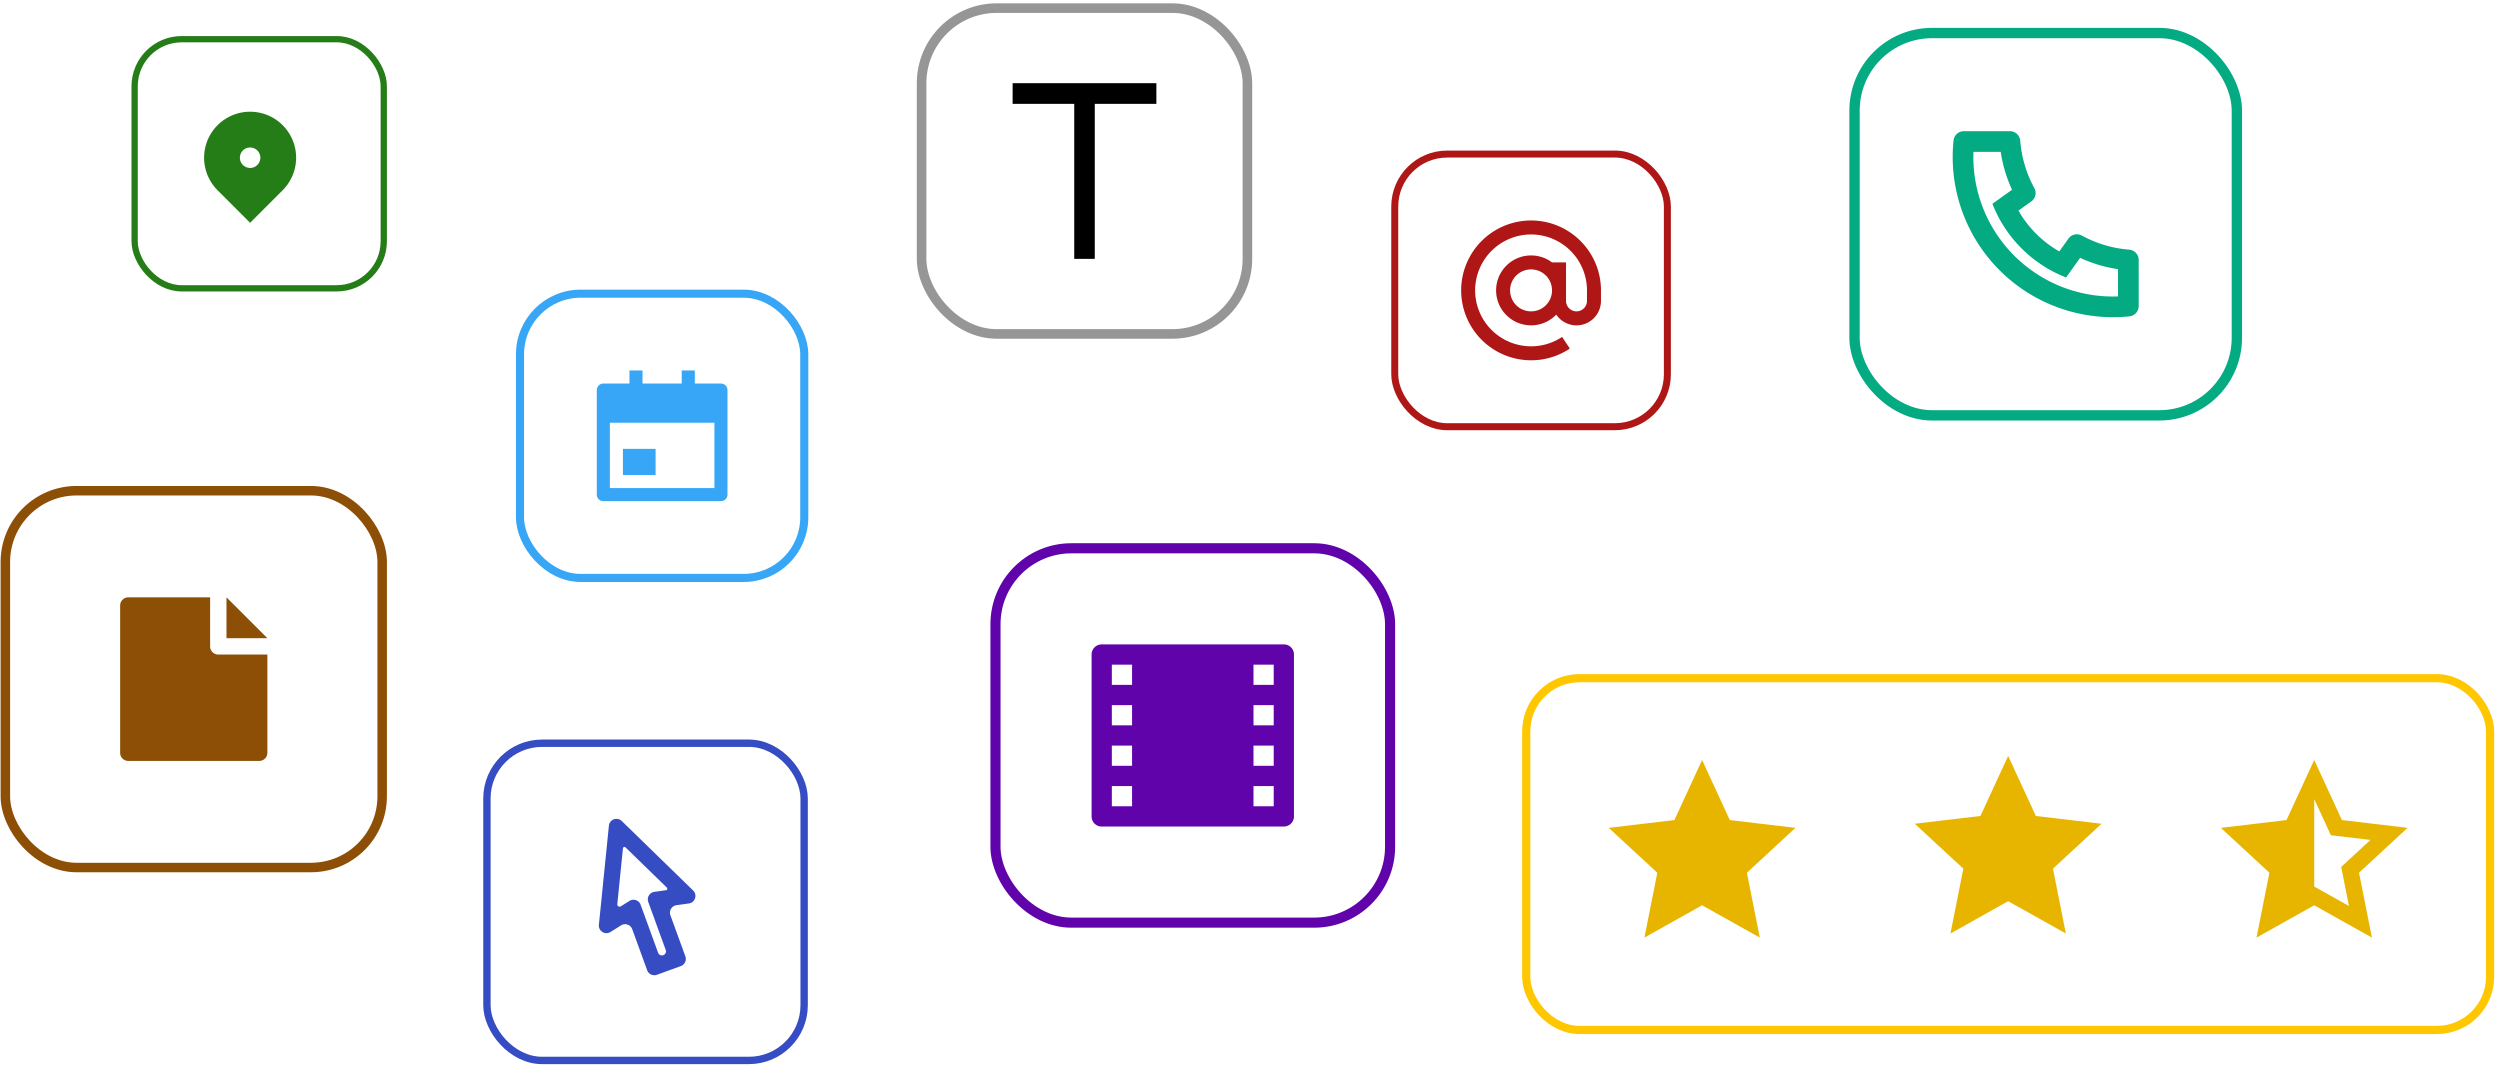 <svg xmlns="http://www.w3.org/2000/svg" width="277" height="118" fill="none" xmlns:v="https://vecta.io/nano"><rect x="102.113" y=".9" width="36.1" height="36.1" rx="8.317" stroke="#969696" stroke-width="1.062"/><path d="M121.3 11.507v17.175h-2.275V11.507h-6.826v-2.29h15.927v2.29H121.3z" fill="#000"/><rect x="205.482" y="3.66" width="42.361" height="42.361" rx="8.587" stroke="#03aa82" stroke-width="1.145"/><path d="M223.646 23.332c1.072 1.885 2.64 3.453 4.525 4.525l1.013-1.418c.337-.471.972-.617 1.481-.339a13.07 13.07 0 0 0 5.247 1.562c.595.047 1.055.544 1.055 1.141v5.109c0 .587-.444 1.079-1.028 1.139-.607.062-1.219.094-1.835.094a17.75 17.75 0 0 1-17.746-17.746 18.04 18.04 0 0 1 .094-1.834c.06-.584.552-1.028 1.139-1.028h5.109c.598 0 1.095.459 1.142 1.055.147 1.857.681 3.637 1.561 5.247.278.508.132 1.144-.339 1.48l-1.418 1.013zm-2.886-.752l2.175-1.554a15.33 15.33 0 0 1-1.256-4.2h-3.02l-.011.573a15.46 15.46 0 0 0 15.456 15.456l.573-.011v-3.02a15.36 15.36 0 0 1-4.2-1.256l-1.554 2.175c-.628-.244-1.235-.532-1.817-.858l-.067-.038a14.38 14.38 0 0 1-5.383-5.384l-.038-.066a14.19 14.19 0 0 1-.858-1.818z" fill="#03aa82"/><rect x="169.107" y="75.145" width="106.794" height="38.974" rx="5.891" stroke="#ffc700" stroke-width=".906"/><path d="M188.593 100.306l-6.393 3.579 1.428-7.186-5.379-4.974 7.276-.863 3.068-6.653 3.069 6.653 7.275.863-5.379 4.974 1.428 7.186-6.393-3.579zm33.91-.453l-6.393 3.579 1.428-7.186-5.379-4.974 7.276-.863 3.068-6.653 3.069 6.653 7.275.863-5.378 4.974 1.427 7.186-6.393-3.579zm33.912-1.624l3.849 2.154-.86-4.326 3.239-2.995-4.381-.519-1.847-4.006v9.692zm0 2.077l-6.394 3.579 1.428-7.186-5.379-4.974 7.276-.863 3.069-6.653 3.068 6.653 7.276.863-5.379 4.974 1.428 7.186-6.393-3.579z" fill="#e7b500"/><g clip-path="url(#A)"><rect x="110.3" y="60.75" width="43.721" height="41.479" rx="8.408" stroke="#6103aa" stroke-width="1.121"/><path d="M120.949 72.514a1.12 1.12 0 0 1 1.112-1.114h20.197c.614 0 1.112.499 1.112 1.114v17.952a1.12 1.12 0 0 1-1.112 1.114h-20.197c-.614 0-1.112-.499-1.112-1.114V72.514zm2.242 1.129v2.242h2.242v-2.242h-2.242zm15.695 0v2.242h2.242v-2.242h-2.242zm-15.695 4.484v2.242h2.242v-2.242h-2.242zm15.695 0v2.242h2.242v-2.242h-2.242zm-15.695 4.484v2.242h2.242V82.61h-2.242zm15.695 0v2.242h2.242V82.61h-2.242zm-15.695 4.484v2.242h2.242v-2.242h-2.242zm15.695 0v2.242h2.242v-2.242h-2.242z" fill="#6103aa"/><rect x="57.617" y="32.54" width="31.496" height="31.496" rx="6.716" stroke="#37a6f7" stroke-width=".896"/><path d="M76.985 42.495h2.896c.4 0 .724.324.724.724v11.584c0 .4-.324.724-.724.724H66.848c-.4 0-.724-.324-.724-.724V43.219c0-.4.324-.724.724-.724h2.896v-1.448h1.448v1.448h4.344v-1.448h1.448v1.448zm-9.412 4.344v7.24h11.584v-7.24H67.572zm1.448 2.896h3.62v2.896h-3.62v-2.896z" fill="#37a6f7"/><rect x=".594" y="54.371" width="41.75" height="41.75" rx="7.893" stroke="#8d4e05" stroke-width="1.052"/><path d="M29.626 72.527v10.87c0 .506-.403.913-.9.913H14.212a.9.9 0 0 1-.9-.899v-16.33a.91.91 0 0 1 .905-.899h9.065v5.438c0 .501.406.906.906.906h5.438zm0-1.813h-4.532v-4.529l4.532 4.529z" fill="#8d4e05"/><rect x="14.917" y="4.342" width="27.604" height="27.604" rx="5.219" stroke="#257d17" stroke-width=".696"/><g clip-path="url(#B)"><g clip-path="url(#C)"><path d="M31.318 21.081l-3.605 3.605-3.605-3.605a5.1 5.1 0 0 1 0-7.21 5.1 5.1 0 0 1 7.21 0 5.1 5.1 0 0 1 0 7.21zm-3.605-2.472c.626 0 1.133-.507 1.133-1.133s-.507-1.133-1.133-1.133-1.133.507-1.133 1.133.507 1.133 1.133 1.133z" fill="#257d17"/></g></g><rect x="53.952" y="82.35" width="35.147" height="35.147" rx="6.116" stroke="#364cc3" stroke-width=".815"/><g clip-path="url(#D)"><path d="M74.959 100.293c-.531.074-.859.619-.676 1.123l1.655 4.546c.159.437-.066.921-.504 1.08l-2.648.964c-.437.159-.921-.066-1.08-.504l-1.654-4.546c-.184-.504-.785-.71-1.24-.425l-1.169.733c-.594.373-1.357-.101-1.286-.799l1.109-10.977c.071-.702.921-1.011 1.426-.519l7.906 7.696c.502.489.223 1.342-.472 1.439l-1.367.189zm-1.465 5.538a.45.45 0 0 0 .269-.577l-1.935-5.315c-.183-.504.144-1.049.676-1.123l1.292-.179c.139-.019.195-.19.094-.288l-4.582-4.46c-.101-.098-.271-.037-.285.104l-.626 6.191c-.021.209.208.351.386.239l.959-.601c.454-.285 1.056-.078 1.239.426l1.935 5.315a.45.45 0 0 0 .577.269z" fill="#364cc3"/></g><rect x="154.539" y="17.071" width="30.207" height="30.207" rx="5.809" stroke="#af1616" stroke-width=".775"/><path d="M175.838 32.175a6.2 6.2 0 0 0-6.196-6.196 6.2 6.2 0 0 0-6.196 6.196 6.2 6.2 0 0 0 6.196 6.196c1.271 0 2.454-.383 3.437-1.04l.86 1.289a7.71 7.71 0 0 1-4.297 1.3 7.75 7.75 0 0 1-7.746-7.745 7.75 7.75 0 0 1 7.746-7.745c4.277 0 7.745 3.468 7.745 7.745v1.162a2.71 2.71 0 0 1-4.954 1.523 3.86 3.86 0 0 1-2.791 1.188c-2.139 0-3.873-1.734-3.873-3.873s1.734-3.873 3.873-3.873c.872 0 1.676.288 2.324.774h1.549v4.26a1.16 1.16 0 1 0 2.323 0v-1.162zm-6.196-2.324c-1.283 0-2.324 1.04-2.324 2.324s1.041 2.324 2.324 2.324 2.323-1.04 2.323-2.324-1.04-2.324-2.323-2.324z" fill="#af1616"/></g><defs><clipPath id="A"><path fill="#fff" transform="translate(.067 3.994)" d="M0 0h193.964v113.911H0z"/></clipPath><clipPath id="B"><path fill="#fff" transform="translate(21.528 10.953)" d="M0 0h14.383v14.383H0z"/></clipPath><clipPath id="C"><path fill="#fff" transform="translate(20.914 11.245)" d="M0 0h13.596v13.596H0z"/></clipPath><clipPath id="D"><path fill="#fff" transform="translate(61.698 90.096)" d="M0 0h19.654v19.654H0z"/></clipPath></defs></svg>